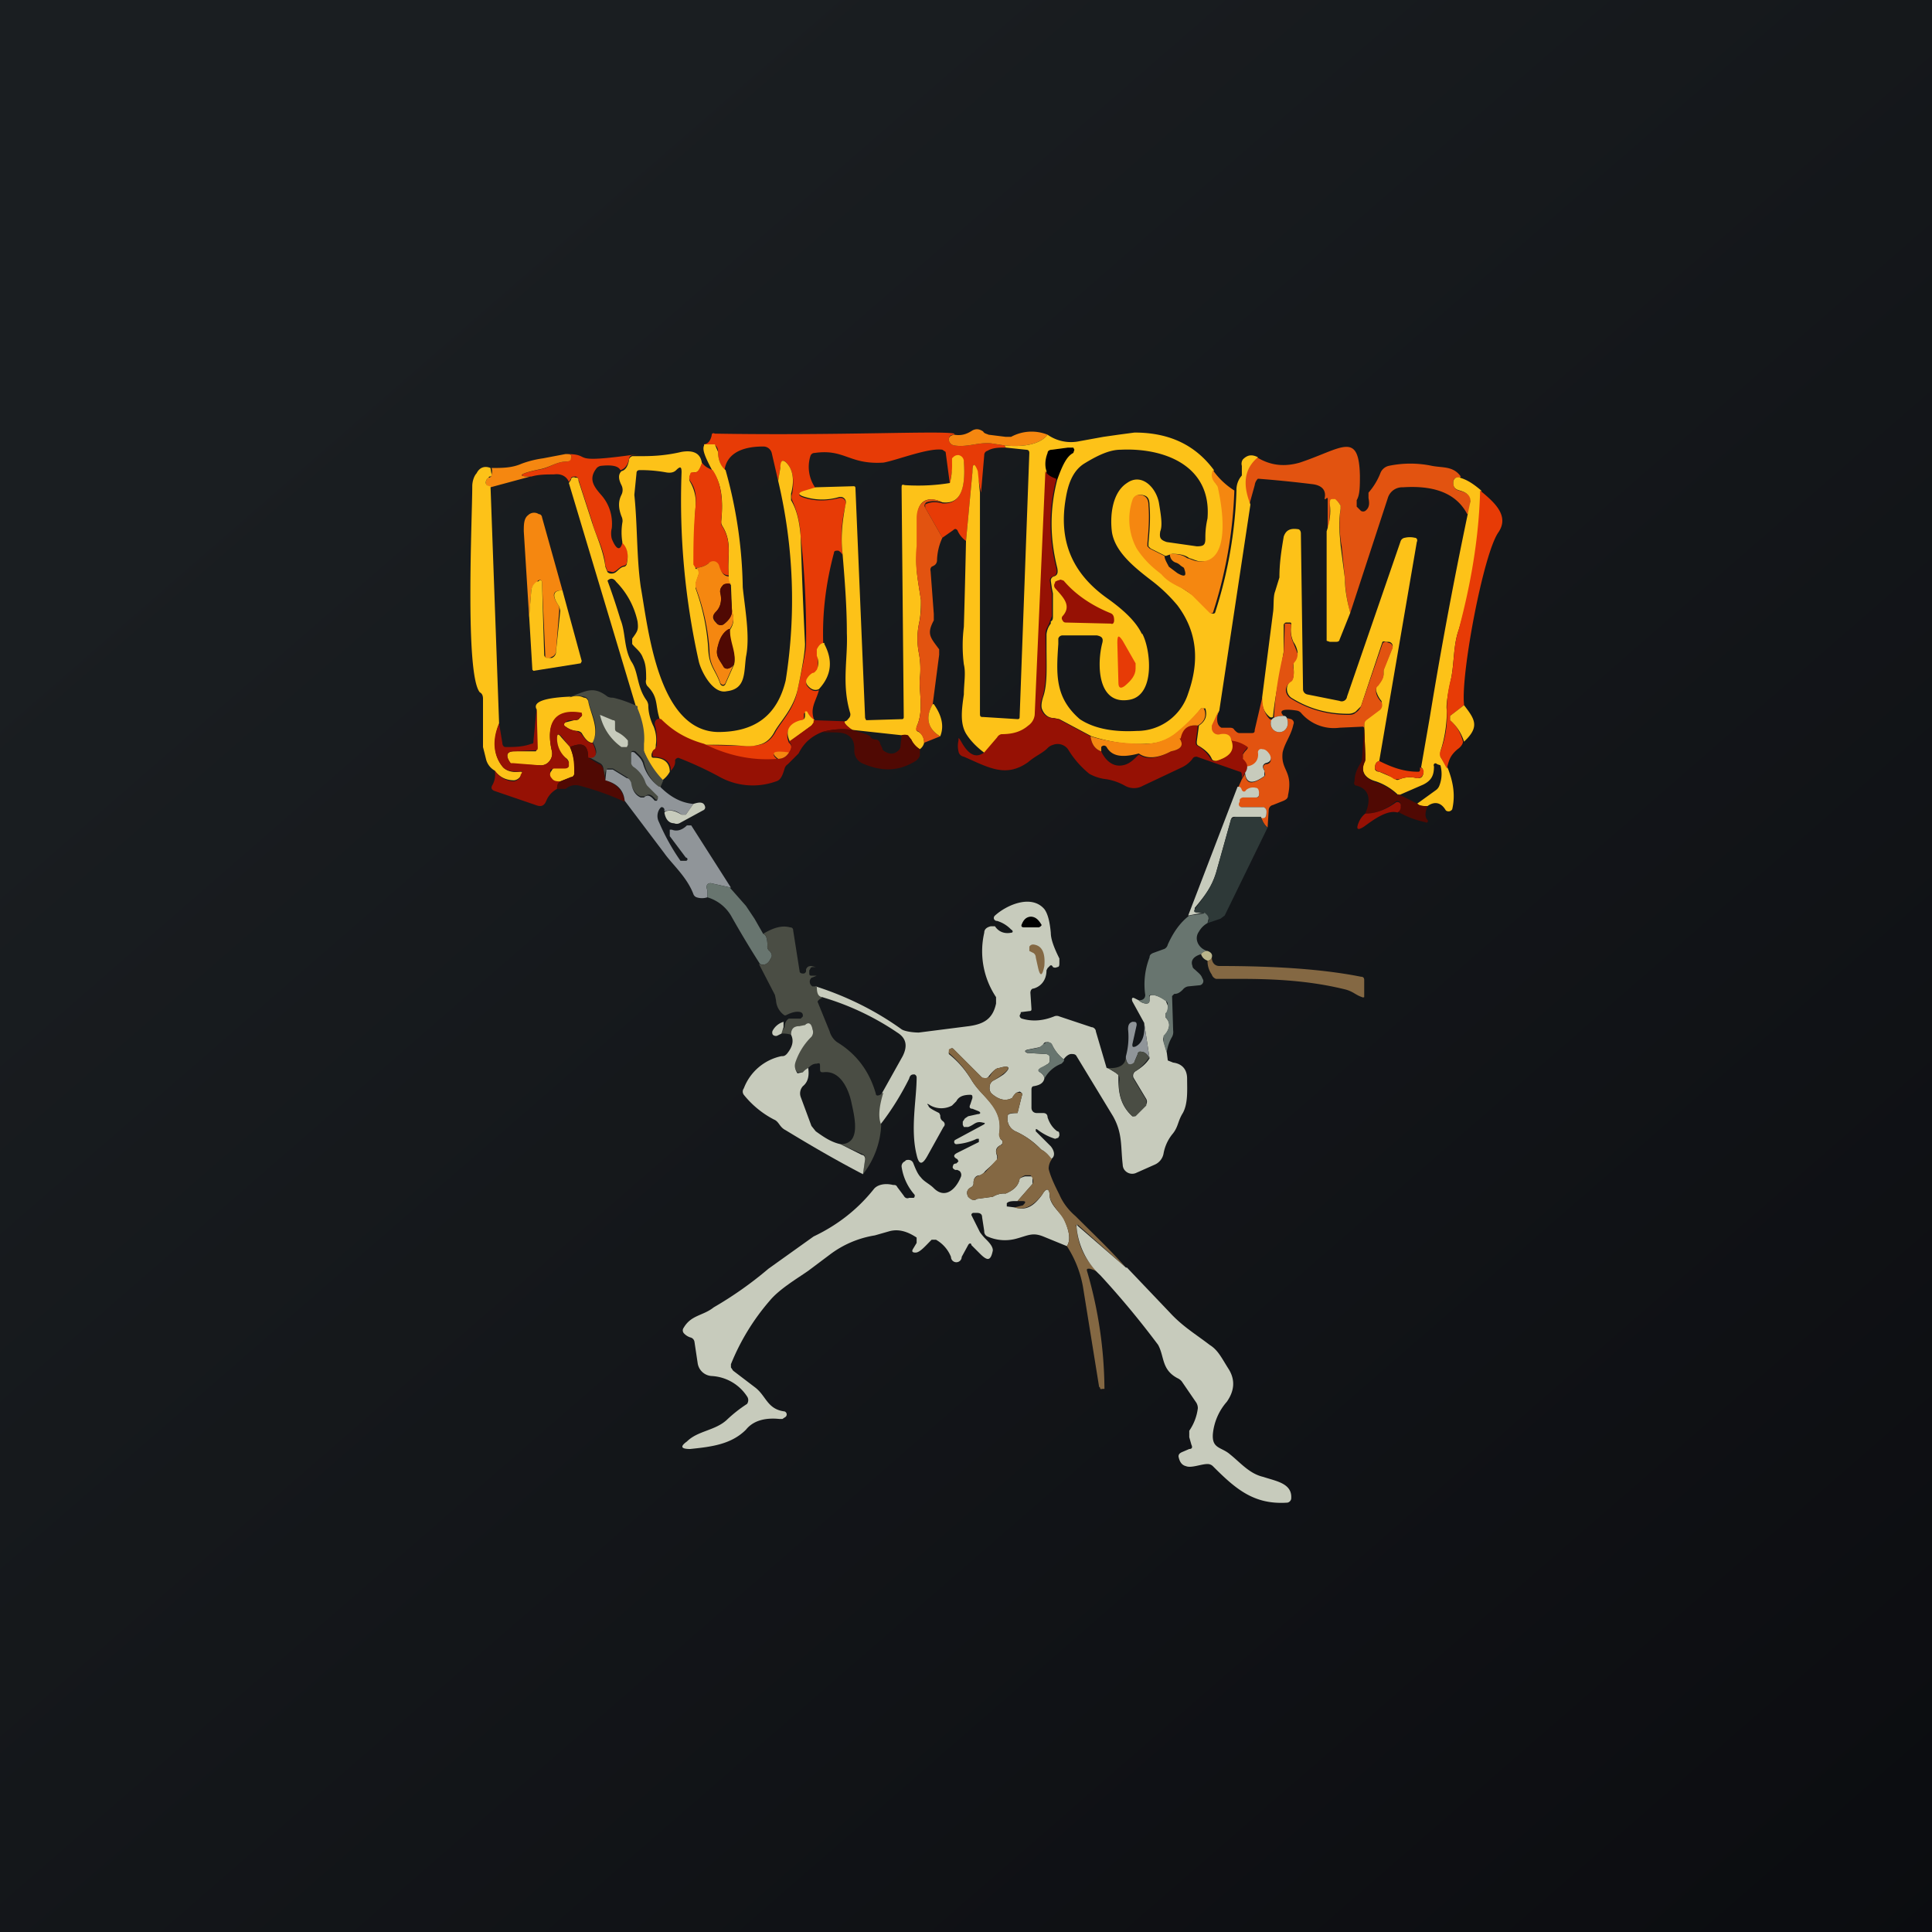<!-- by TradingView --><svg width="18" height="18" viewBox="0 0 18 18" xmlns="http://www.w3.org/2000/svg"><path fill="url(#a)" d="M0 0h18v18H0z"/><path d="M8.89 4.05c-.04 0-.05.02-.05.05a.06.06 0 0 0 .05.05c.12.02.22-.03.34-.02l.13.02.01.02c-.06 0-.12 0-.17.03a.04.04 0 0 0-.03.04l-.03.35-.04-.2c-.02-.08-.04-.08-.04.01L9 5.04a.23.23 0 0 1-.08-.1c-.01-.01-.02-.02-.04 0l-.1.07-.16-.28V4.7c.04-.02.09-.03.16-.01.15.01.22-.11.2-.38a.06.06 0 0 0-.05-.06c-.03 0-.04 0-.05.03v.05l-.03.18-.04-.3-.03-.02c-.13-.02-.43.1-.55.12-.32.02-.36-.13-.64-.09a.04.04 0 0 0-.04.03.34.34 0 0 0 .05.3l-.1.03c-.07.02-.07.04 0 .06.1.03.2.03.32 0a.05.05 0 0 1 .06.04v.02c-.04.15-.05.3-.03.47a.09.09 0 0 0-.04-.04c-.02 0-.04 0-.04.02-.08.3-.11.58-.1.85-.02 0-.04.02-.05.06v.19l-.05.03a.14.14 0 0 0-.05.05.05.05 0 0 0 0 .06c.03.04.07.06.11.04-.03.11-.09.17-.04.29a.18.18 0 0 1-.07-.07.02.02 0 0 0-.01-.01.02.02 0 0 0-.02.01v.03c0 .02 0 .03-.02.04-.12.03-.16.1-.12.2.03.02.03.06 0 .1-.14-.02-.18 0-.1.06-.26.02-.5-.03-.7-.14l.4.01c.05 0 .1 0 .16-.02.05-.02.09-.06.12-.12.06-.1.17-.21.2-.38.05-.23.08-.37.08-.43A8.2 8.2 0 0 0 7.46 5a.9.9 0 0 0-.08-.34.08.08 0 0 1 0-.06c.02-.11.01-.2-.03-.26-.05-.07-.07-.06-.08.02l-.02.12-.06-.26a.08.08 0 0 0-.08-.06c-.22 0-.34.08-.36.22-.03-.03-.06-.09-.06-.17 0-.04-.02-.06-.04-.07h-.1c.05 0 .07-.04.08-.08 0-.02.01-.03.03-.02 1.16.02 2.13-.03 2.23 0ZM5.95 4.23l-.06.01a.04.04 0 0 0-.03.04c-.01.05-.04.09-.08.1-.02-.04-.08-.05-.18-.04a.07.07 0 0 0-.04.02c-.08.1-.03.17.04.25.08.09.11.2.1.31a.2.2 0 0 0 0 .1c.04.1.08.12.1.03.04.04.06.1.04.19 0 .01-.01.03-.03.03-.04.01-.06.05-.1.06l-.05-.01-.02-.05c-.01-.16-.1-.3-.12-.4l-.13-.4c0-.02-.02-.03-.03-.03-.02 0-.04 0-.04.02l-.02.03c-.02-.05-.07-.08-.14-.07-.07 0-.14 0-.21.02-.14 0-.11-.03.1-.07.08-.02.14-.07.23-.07.02 0 .03-.01.04-.03.01-.03 0-.04-.05-.04.28 0-.02.1.68 0Z" fill="#E73B06"/><path d="M13.6 4.45c-.04 0-.06 0-.06.05 0 .04.02.06.05.07.08.02.12.05.11.1 0 .08-.02.12-.03.12-.1-.19-.3-.27-.6-.25a.14.14 0 0 0-.14.1l-.35 1.07a1.4 1.4 0 0 1-.05-.32l-.03-.3a1.15 1.15 0 0 1-.01-.35v-.03l-.02-.03-.03-.02h-.03c-.01 0-.02.01-.02.04 0 .08 0 .16-.02.24v-.3h-.01l-.01.01h-.01c.02-.08-.02-.13-.12-.14a10.89 10.89 0 0 0-.5-.05.1.1 0 0 0-.03.06l-.05.18c-.08-.2-.05-.34.07-.44.13.08.26.09.4.05.39-.13.55-.3.56.12 0 .1 0 .18-.03.23v.06l.04.04a.04.04 0 0 0 .04 0c.04-.03.04-.07.03-.12v-.05a.62.62 0 0 0 .11-.18.11.11 0 0 1 .08-.07.98.98 0 0 1 .4 0c.1.02.2 0 .27.1Z" fill="#E25310"/><path d="M9.76 4.05c-.06.08-.2.12-.4.1l-.13-.02c-.12-.01-.22.04-.34.02a.06.06 0 0 1-.05-.05c0-.03.01-.04.05-.05.06.01.11 0 .17-.04.04-.02.07-.01.1.01.01.02.03.02.05.03l.16.02h.05a.4.4 0 0 1 .34-.02Z" fill="#F58710"/><path d="M6.56 4.14h.1l.03.07c0 .08.03.14.07.17a4.25 4.25 0 0 1 .16 1.09c.02.2.07.46.03.65-.02.15 0 .3-.18.32-.13.03-.24-.19-.26-.28a6.89 6.89 0 0 1-.16-1.76c0-.05-.01-.06-.05-.02-.02.02-.05.03-.1.02a1.3 1.3 0 0 0-.24-.02c-.02 0-.03.01-.03.03l-.02.2c.03.29.02.58.06.86.07.39.16 1.34.72 1.35.34 0 .55-.15.63-.48a4.8 4.8 0 0 0-.07-1.86l.02-.12c0-.08.03-.09.08-.02.04.06.05.15.02.26v.06c.06.1.08.22.09.34A52.8 52.8 0 0 0 7.5 6c0 .06-.02.2-.07.43-.04.17-.15.28-.21.38-.03.06-.07.1-.12.12a.39.39 0 0 1-.17.02 3.75 3.75 0 0 0-.39-.01.77.77 0 0 1-.39-.23c-.05-.14-.01-.21-.12-.32a.07.07 0 0 1-.01-.06c0-.07 0-.14-.03-.2-.02-.06-.07-.09-.1-.13v-.05c.05-.07.06-.08.05-.16a.75.75 0 0 0-.2-.37c-.02-.03-.05-.04-.08-.01a6.23 6.23 0 0 1 .12.36c.05.12.03.26.1.39.07.1.05.23.14.36a.1.1 0 0 1 .02.05c0 .07.02.14.05.2.02.05.03.11.02.17 0 .02 0 .04-.02.05a.07.07 0 0 0-.02.04c0 .02 0 .03.02.03.1 0 .15.05.15.13-.01.02-.03.05-.07.08a.77.77 0 0 1-.17-.27.11.11 0 0 1-.01-.06c.01-.1-.01-.21-.06-.34L5.3 4.5l.02-.03c0-.02.02-.03.04-.02.02 0 .03 0 .03.03l.13.4c.03.1.1.24.12.4l.02.05c.01.01.03.02.06.01s.05-.05.09-.06c.02 0 .03-.02.03-.03.02-.09 0-.15-.04-.19a.56.56 0 0 1 0-.2.1.1 0 0 0-.01-.05c-.03-.08-.03-.14 0-.2a.1.1 0 0 0 0-.09c-.03-.06-.03-.1 0-.13.04-.01.06-.05.07-.1 0-.02.01-.03.03-.04h.06c.1 0 .23 0 .4-.04.12-.02.18.02.19.11-.02.06-.04.08-.06.08a.05.05 0 0 0-.05.03.06.06 0 0 0 0 .06c.04.07.06.15.05.24a4.23 4.23 0 0 0 0 .57h.02c.01.02.02.03.01.05l-.03.09v.04a2 2 0 0 1 .12.59c.01.14.07.18.11.3a.03.03 0 0 0 .03.02.03.03 0 0 0 .02-.02l.08-.18c.02-.11-.05-.19-.04-.32.04-.06.04-.11.02-.17l-.01-.25c-.02-.02-.03-.04-.02-.08-.02-.17.04-.31-.06-.47a.07.07 0 0 1-.01-.05c.02-.2 0-.35-.08-.46-.07-.13-.1-.2-.08-.24Z" fill="#FDC218"/><path d="M9.84 4.47c-.05-.02-.08-.05-.1-.08 0-.06 0-.12.02-.17 0-.02.02-.03.04-.03l.15-.02H10l.01.02-.01.03c-.06.03-.1.11-.15.25Z"/><path fill-rule="evenodd" d="M11.34 4.52c-.04-.05-.05-.1-.03-.14-.17-.23-.41-.35-.74-.35l-.15.02-.14.02-.22.04a.38.38 0 0 1-.3-.06c-.06.08-.2.12-.4.1l.01.02.19.02c.02 0 .03.01.03.03L9.5 6.67c0 .02 0 .03-.02.03l-.32-.02c-.02 0-.03 0-.03-.03V4.59l-.02-.2c-.03-.08-.05-.08-.05.01L9 5.04a95.99 95.99 0 0 1-.02.8 1.4 1.4 0 0 0 0 .35c.02.08 0 .18 0 .28-.02.14-.04.28.03.38.04.06.1.12.17.17l.12-.14a.06.06 0 0 1 .04-.03c.1 0 .18-.02.25-.08a.14.14 0 0 0 .06-.1l.1-2.28c-.02-.06-.01-.12.01-.17 0-.02.02-.03.04-.03l.15-.02H10l.01.02-.01.03c-.06.03-.1.11-.15.25-.07.27-.07.54 0 .82.01.05 0 .07-.03.08a.04.04 0 0 0-.03.04l.01.07.01.05v.21c0 .02 0 .04-.02.05v.02a.19.19 0 0 0-.04.1v.12c0 .18.01.34-.03.46-.02.06-.02.1-.01.12.02.05.06.08.11.08l.05.01.3.16c.16.05.33.08.5.07.11 0 .2-.03.28-.09.09-.07.17-.15.24-.24h.04c.02.07 0 .12-.06.16l-.02.15c0 .02 0 .03.02.04.05.03.1.07.12.12.01.02.03.02.05.02.13-.04.18-.1.14-.2 0-.05-.04-.07-.1-.06a.06.06 0 0 1-.08-.05v-.03l.06-.13.29-1.92c-.08-.2-.05-.34.07-.44-.06-.03-.1-.02-.14.02a.07.07 0 0 0-.01.06v.09a.2.2 0 0 0-.05.14 4.12 4.12 0 0 1-.2 1.14.03.03 0 0 1-.04 0l-.16-.16-.12-.08a.57.57 0 0 1-.17-.12l-.05-.04c-.07-.06-.14-.13-.18-.2a.57.57 0 0 1-.04-.45.07.07 0 0 1 .05-.05c.07 0 .1.02.1.1.01.12 0 .24-.01.35v.03l.02.02.14.07.06-.02c.07 0 .12.01.16.04.04.01.07.03.11.03.3.02.22-.49.18-.67a.1.1 0 0 0-.02-.04Zm-.7 1.38c.08.14.13.58-.12.62-.3.05-.3-.34-.25-.53.01-.04 0-.06-.05-.07H9.9a.04.04 0 0 0-.04.03V6c-.02.29-.03.5.2.7.15.1.35.12.53.11a.5.5 0 0 0 .48-.35c.11-.31.08-.58-.1-.82a1.49 1.49 0 0 0-.24-.23c-.17-.13-.34-.27-.37-.45-.02-.15 0-.37.14-.46.14-.1.28.05.3.2.02.12.03.2.01.25-.01.06 0 .08.06.1l.28.04c.06 0 .08-.01.08-.07 0-.04 0-.1.02-.19.04-.49-.4-.66-.81-.64-.1 0-.21.05-.34.13-.11.07-.15.2-.17.32-.07.4.06.7.38.93.17.12.28.23.33.34Z" fill="#FDC218"/><path d="M5.27 4.23c.05 0 .06.01.05.04 0 .02-.02.03-.04.03-.09 0-.15.05-.24.07-.2.04-.23.07-.1.07l-.37.1c-.04-.01-.06-.04-.03-.08v-.01h.02c.02-.01.02-.02.02-.03a.1.1 0 0 0 0-.06c.1 0 .19 0 .28-.04a.96.96 0 0 1 .2-.05l.21-.04Z" fill="#F58710"/><path d="M8.78 4.68c-.15-.07-.24 0-.23.15v.26c-.03.17 0 .3.03.5 0 .06 0 .14-.02.23a.7.7 0 0 0 0 .26.8.8 0 0 1 .01.24c-.01.13.04.3-.03.45v.04c.05.02.07.06.07.11a.1.1 0 0 1-.04.06.17.17 0 0 1-.08-.09l-.03-.03a.1.1 0 0 0-.06-.01l-.46-.05c-.06-.04-.08-.07-.07-.08.02 0 .03-.02.04-.03a.05.05 0 0 0 .01-.05c-.08-.27-.02-.5-.03-.74 0-.25-.02-.5-.04-.74-.02-.16 0-.32.03-.47a.05.05 0 0 0-.04-.06h-.02a.55.55 0 0 1-.32 0c-.07-.02-.07-.04 0-.06l.1-.03.35-.01c.01 0 .02 0 .02.02l.09 2.14.01.02.34-.01a.02.02 0 0 0 .01-.02L8.4 4.55c0-.03 0-.04.03-.03.16.01.3 0 .42-.02a.66.66 0 0 0 .02-.18v-.05c.02-.02.03-.03.06-.03a.06.06 0 0 1 .05.06c.02.27-.04.4-.2.38Z" fill="#FDC218"/><path d="M6.64 4.38c.07.1.1.26.08.46v.05c.11.16.05.3.07.47-.04 0-.07-.02-.1-.09a.06.06 0 0 0-.09-.02.2.2 0 0 1-.12.04l-.02-.03c0-.15 0-.33.02-.54.01-.1 0-.17-.05-.24a.06.06 0 0 1 0-.06s0-.02.02-.02h.03c.02 0 .04-.03.06-.09.02.03.05.05.1.07Z" fill="#E73B06"/><path d="m4.57 4.36.01.06c0 .01 0 .02-.02.02l-.01.01-.01.01c-.03.04-.01.07.03.07l.08 2.21c-.06.16-.05.3.03.4.03.04.09.06.16.05.03 0 .03 0 .02.03l-.01.01a.08.08 0 0 1-.06.04c-.06 0-.13-.02-.18-.09a.17.17 0 0 1-.08-.1 13.07 13.07 0 0 0-.03-.12v-.45c0-.03-.01-.05-.03-.06-.14-.17-.07-1.63-.07-1.92 0-.05.02-.1.04-.12.03-.06.08-.07.13-.05Z" fill="#FDC218"/><path d="M9.84 4.47c-.07.27-.07.54 0 .82.01.05 0 .07-.03.08a.04.04 0 0 0-.03.04l.01.07.01.05v.21l-.02.05c-.01.04-.04.07-.04.11 0 .25.02.44-.03.6-.02.05-.02.09-.01.11.02.05.06.08.11.08l.05.01.3.16c.01.07.04.12.1.14.03.07.1.15.2.13.06-.01.1-.05.15-.1.07.05.17.04.3-.03.1-.02.12-.06.08-.12.03-.1.09-.13.17-.12l-.02.15c0 .02 0 .03.02.04.05.03.09.07.12.12.01.02.03.02.05.02.13-.04.18-.1.14-.2.05 0 .1.02.14.05.02.01.02.02 0 .04a.18.18 0 0 0-.03.04v.04c.03.03.04.05.04.08a.1.1 0 0 1-.02.06l-.03.05v-.03c0-.02-.01-.03-.02-.03l-.4-.14c-.01 0-.03 0-.04.02a.27.27 0 0 1-.1.08l-.36.17a.17.17 0 0 1-.17 0 .52.52 0 0 0-.17-.06.42.42 0 0 1-.16-.05.87.87 0 0 1-.2-.23.12.12 0 0 0-.14-.04.11.11 0 0 0-.05.03c-.05.05-.11.07-.18.13-.21.15-.37.05-.6-.05A.06.06 0 0 1 8.93 7a.22.22 0 0 1 0-.1c0-.03 0-.03.02 0 .07.13.14.17.22.11l.12-.14a.06.06 0 0 1 .04-.03c.1 0 .18-.02.25-.08a.14.14 0 0 0 .06-.1l.1-2.28c0 .03.04.06.1.08Z" fill="#961104"/><path d="M13.6 4.45c.07.02.13.06.2.12a4.93 4.93 0 0 1-.21 1.3c-.05.14-.04.3-.07.45-.03.14-.05.25-.04.3 0 .13-.02.26-.06.38v.05l.07.11c.05.13.07.25.04.38a.04.04 0 0 1-.06.01c-.04-.07-.1-.09-.17-.04-.04 0-.07 0-.1-.02l.18-.13a.09.09 0 0 0 .03-.04.3.3 0 0 0 .01-.19l-.03-.01c-.02-.02-.04 0-.03.02 0 .08-.02.13-.1.17l-.23.1a.55.55 0 0 0-.21-.13c-.11-.03-.15-.1-.1-.2v-.05l-.01-.26v-.03c0-.02 0-.03.02-.04l.12-.1a.06.06 0 0 0 .02-.07.24.24 0 0 1-.05-.1c0-.02 0-.04.02-.05.03-.04.05-.07.05-.1v-.04l.08-.2a.04.04 0 0 0 0-.04.04.04 0 0 0-.03-.02h-.03a.03.03 0 0 0-.03 0l-.2.6-.05.05a.12.12 0 0 1-.07.02c-.2 0-.37-.05-.53-.15a.1.1 0 0 1 0-.16c.02-.01.03-.06.02-.13v-.05a.13.13 0 0 0 .04-.08.23.23 0 0 0-.04-.1.28.28 0 0 1-.02-.16c0-.02 0-.02-.02-.02h-.03a.03.03 0 0 0-.02.02v.25l-.04.24a3.17 3.17 0 0 0-.06.37.03.03 0 0 1-.03 0c-.05-.04-.08-.1-.07-.19l.1-.78c.01-.06 0-.15.02-.2l.04-.13c0-.14.02-.26.04-.38.02-.06.06-.08.13-.07.02 0 .03.02.03.04l.02 1.45a.05.05 0 0 0 .04.05l.3.06a.05.05 0 0 0 .07-.04l.5-1.45a.05.05 0 0 1 .04-.03.2.2 0 0 1 .09 0c.02 0 .03.02.02.04l-.35 2.04c-.03.01-.04.03-.04.07 0 .02.02.03.04.03l.14.06c.02.02.03.02.05.01a.25.25 0 0 1 .16-.01c.03 0 .05 0 .06-.04 0-.03 0-.05-.02-.06l.08-.46a42.72 42.72 0 0 1 .38-2.02c0-.05-.03-.08-.1-.1-.04-.01-.06-.03-.06-.07 0-.04.02-.06.07-.05Z" fill="#FDC218"/><path d="m13.64 6.57-.13.1v.04c.06.05.1.12.12.2 0 .02-.02.05-.05.07-.07.06-.08.1-.1.18l-.06-.11a.06.06 0 0 1 0-.05.89.89 0 0 0 .06-.37c0-.06 0-.17.04-.31.03-.14.02-.31.07-.45l.03-.12c.1-.4.16-.79.17-1.18.12.1.28.23.17.39-.14.2-.35 1.32-.32 1.6Z" fill="#E73B06"/><path d="M8.78 4.68c-.07-.02-.12-.01-.15 0-.02.02-.02.03-.01.05l.16.28a.53.53 0 0 0-.05.21c0 .02-.01.04-.03.05l-.02.01a.04.04 0 0 0-.01.04l.03.4v.06c-.07.13-.03.16.05.27v.05l-.06.46c-.07.12-.05.23.07.3l-.15.06a.14.14 0 0 0-.06-.11c-.02 0-.02-.02-.01-.04.07-.15.02-.32.03-.45a.8.8 0 0 0-.01-.24.7.7 0 0 1 0-.26.81.81 0 0 0 .02-.23c-.03-.2-.06-.33-.04-.5v-.26c0-.15.1-.22.24-.15Z" fill="#E25310"/><path d="m12.58 5.71-.1.25c0 .01-.01.02-.03.02h-.06l-.03-.01V4.95c.03-.09.04-.17.03-.25 0-.03 0-.05.02-.05h.03l.03.03.02.03v.03c-.02.12-.01.23 0 .34l.04.31c0 .1.02.21.05.32Z" fill="#FDC218"/><path d="M5.24 5.5c-.1 0-.1.05-.03.15v.04l-.03.38a.06.06 0 0 1-.04.05l-.02.01a.03.03 0 0 1-.04-.01V6.1l-.03-.67c0-.03-.02-.03-.04-.02v.01a.11.11 0 0 0-.06.08l-.02.25-.05-.8c0-.06 0-.12.04-.15a.08.08 0 0 1 .1-.01c.02 0 .03.02.03.03l.19.68ZM11.5 4.57a4.12 4.12 0 0 1-.2 1.14.03.03 0 0 1-.03 0l-.16-.16a.56.56 0 0 0-.12-.08c-.06-.03-.12-.06-.17-.12l-.05-.04a.85.85 0 0 1-.18-.2.57.57 0 0 1-.04-.45.07.07 0 0 1 .05-.05c.06 0 .1.02.1.1.01.12 0 .24-.01.35v.03l.02.02.14.07c0 .03.02.06.04.1l.08.06c.07.04.09.03.06-.05L11 5.27a.11.11 0 0 0-.05-.03.08.08 0 0 1-.05-.08c.07 0 .12.01.16.04.04.01.07.03.11.03.3.02.22-.49.18-.67a.1.1 0 0 0-.02-.05c-.04-.04-.05-.08-.03-.13a.7.7 0 0 0 .2.19ZM6.79 5.36c0 .04 0 .06.02.08-.04 0-.07 0-.08.02a.07.07 0 0 0-.02.06c.02.08 0 .14-.04.18-.03.03-.04.06 0 .1l.01.01a.05.05 0 0 0 .07 0c.05-.04.07-.08.07-.12.02.06.02.11-.02.17-.05.02-.09.07-.11.16-.03.09.01.12.05.19.01.02.03.02.04.02.03-.01.05-.02.06-.05l-.08.18a.03.03 0 0 1-.02.02.03.03 0 0 1-.03-.02c-.04-.12-.1-.16-.1-.3a2 2 0 0 0-.13-.59v-.04l.03-.09-.01-.04-.02-.01a.2.2 0 0 0 .12-.04.06.06 0 0 1 .06-.02.06.06 0 0 1 .04.04c.02.07.05.1.09.1Z" fill="#F58710"/><path d="m5.24 5.5.18.66-.01.02-.44.07-.01-.01-.03-.5.02-.24A.11.11 0 0 1 5 5.42h.01c.02-.02.04-.02.04.01l.02.67a.03.03 0 0 0 .03.03h.04a.06.06 0 0 0 .04-.06l.04-.38-.01-.04c-.07-.1-.06-.15.03-.15Z" fill="#FDC218"/><path d="M9.9 5.74c.09-.1 0-.18-.07-.26a.04.04 0 0 1 0-.05v-.01l.02-.01.03-.01.03.01c.11.13.26.23.43.3.03.01.04.03.04.07 0 .02-.01.04-.03.03l-.42-.01a.03.03 0 0 1-.03-.02.03.03 0 0 1 0-.04Z" fill="#961104"/><path d="m6.8 5.44.02.25c0 .04-.02.08-.07.12a.05.05 0 0 1-.07 0l-.01-.02c-.03-.03-.03-.06 0-.09.04-.04.06-.1.04-.18a.07.07 0 0 1 .02-.06c.01-.02.04-.03.08-.02Z" fill="#500903"/><path d="m12.7 6.77-.22.01a.4.4 0 0 1-.36-.14.07.07 0 0 0-.04-.02c-.13-.02-.17 0-.12.05-.07 0-.11.02-.12.06a.08.08 0 0 0 .12.08c.03-.02.05-.06.03-.12l.04.01c.02.01.03.03.02.05-.02.1-.08.17-.1.26-.02.17.1.17.05.4 0 .03-.02.04-.04.05l-.1.04a.05.05 0 0 0-.04.05l-.01.16a.18.18 0 0 1-.06-.1c.04.02.05 0 .05-.05a.04.04 0 0 0-.04-.04h-.19c-.03 0-.04-.02-.03-.05v-.02a.04.04 0 0 1 .05-.02h.1c.03 0 .04 0 .04-.03V7.4c0-.03-.01-.04-.03-.05a.1.1 0 0 0-.09.03h-.04c0-.03-.02-.04-.04-.03l.04-.09.03-.05c.01.1.07.1.17.03.02-.01.02-.03.01-.05v-.02c-.02-.02-.01-.04.01-.05.05 0 .06-.04.04-.08-.02-.03-.04-.05-.07-.05l-.02.01-.01.02c0 .07-.04.12-.11.13 0-.03-.01-.05-.04-.08v-.04a.18.18 0 0 1 .03-.04c.02-.02.02-.03 0-.04a.32.32 0 0 0-.14-.05c0-.05-.04-.07-.1-.06a.06.06 0 0 1-.08-.05v-.03l.06-.13c-.02.08-.01.13.03.15h.07c.02 0 .04 0 .05.02.02.02.03.03.05.03h.1c.03 0 .04 0 .04-.03l.07-.3c0 .08.02.15.07.2a.03.03 0 0 0 .03 0 .03.03 0 0 0 .01-.03 3.17 3.17 0 0 1 .09-.59 9.1 9.1 0 0 0 .01-.27h.04c.01 0 .02 0 .02.02-.01.06 0 .12.02.16l.04.1c0 .03-.01.06-.03.08a.06.06 0 0 0-.01.05c.01.07 0 .12-.02.13a.1.1 0 0 0-.05.08.1.1 0 0 0 .05.08c.16.1.34.15.53.15.02 0 .05 0 .07-.02a.12.12 0 0 0 .05-.06l.2-.58a.03.03 0 0 1 .03-.02l.03.01a.04.04 0 0 1 .03.06l-.08.2v.04c0 .03-.02.06-.05.1a.05.05 0 0 0-.02.05c0 .03.02.07.05.1a.06.06 0 0 1-.02.08l-.12.09a.06.06 0 0 0-.02.04v.03Z" fill="#E25310"/><path d="M6.8 5.86c0 .13.06.21.04.32a.08.08 0 0 1-.06.05c-.01 0-.03 0-.04-.02-.04-.07-.08-.1-.05-.2.02-.08.06-.13.1-.15Z" fill="#500903"/><path d="m10.42 6.36-.01-.37c0-.07.01-.08.05-.02l.12.21v.05c0 .06-.04.11-.1.16-.04.03-.06.02-.06-.03Z" fill="#E73B06"/><path d="M7.68 6c.08.15.07.29-.05.42-.04.02-.08 0-.11-.04a.05.05 0 0 1 0-.06.14.14 0 0 1 .05-.05c.02 0 .03-.02.04-.03a.16.16 0 0 0 0-.13v-.06c.02-.04.04-.06.07-.06Z" fill="#FDC218"/><path d="M5.94 6.6c.05.12.07.23.06.33V7c.05.11.11.2.18.27l-.03.07A.4.4 0 0 1 6 7.1c-.02-.05-.05-.07-.08-.1-.03-.01-.04 0-.04.02v.08c0 .02.02.03.03.04.05.04.09.08.1.13l.04.05.1.1-.02.03h-.02c-.04-.05-.07-.06-.1-.03h-.04c-.05-.02-.08-.07-.1-.14a.07.07 0 0 0-.03-.04l-.13-.08h-.05c-.02.02-.03.05-.02.1l-.02-.11a.06.06 0 0 0-.03-.04l-.11-.06c.08.01.1-.04.04-.14.08-.13-.02-.27-.04-.39a.05.05 0 0 0-.04-.03.25.25 0 0 0-.13 0c.14-.04.21-.11.35 0a.1.1 0 0 0 .05.01c.09.02.16.05.23.08Z" fill="#4A4D44"/><path d="M5.3 6.5c.05-.02.1-.02.14 0 .02 0 .03.01.04.03.02.12.11.26.04.39-.03 0-.06-.02-.1-.09a.06.06 0 0 0-.05-.02.2.2 0 0 1-.1-.04c-.02-.01-.02-.03 0-.04l.08-.02c.02 0 .04 0 .05-.02l.02-.02a.02.02 0 0 0 0-.02c-.27-.06-.33.12-.28.34a.11.11 0 0 1-.02.1.1.1 0 0 1-.09.04l-.25-.01h-.02l-.01-.02c-.04-.06-.03-.1.04-.1h.2C5 7 5 6.97 5 6.95L5 6.61c-.04-.07.07-.11.32-.12ZM8.7 6.56c.07.1.1.2.06.3-.12-.07-.14-.18-.07-.3ZM13.64 6.57c.1.13.15.2 0 .34a.43.43 0 0 0-.13-.2v-.04l.13-.1ZM7.59 6.7v.03l-.03.03-.2.15c-.05-.1-.01-.17.1-.2.03 0 .04-.02.04-.04a4.32 4.32 0 0 1 0-.04.02.02 0 0 1 .02 0c.02.04.04.06.07.08Z" fill="#FDC218"/><path d="m5 6.61.01.35c0 .02 0 .03-.02.03l-.2.01c-.07 0-.08.04-.04.1l.01.01h.02l.25.02a.1.1 0 0 0 .09-.04.11.11 0 0 0 .02-.1c-.05-.22 0-.4.28-.35a.02.02 0 0 1 0 .01.02.02 0 0 1 0 .02l-.02.02a.07.07 0 0 1-.05.02c-.04 0-.07 0-.08.02-.02.01-.02.03 0 .04a.2.2 0 0 0 .1.04l.04.02c.05.07.08.1.11.09.05.1.04.15-.04.14 0-.12-.05-.15-.17-.1l-.08-.1c-.03-.03-.04-.02-.04.02 0 .07.03.13.08.18l.03.04v.04c-.01.02-.03.03-.05.03h-.09a.03.03 0 0 0-.03 0c-.01.03 0 .06.01.08.02.02.05.03.08.03a.09.09 0 0 0-.03.07.22.22 0 0 0-.1.11c-.02.05-.05.06-.1.04l-.38-.13c-.03-.01-.04-.03-.02-.06a.2.2 0 0 0 .02-.13c.05.07.12.1.18.1.03-.01.05-.02.06-.05v-.01c.02-.03.02-.04-.01-.03-.07 0-.13-.01-.16-.05-.08-.1-.1-.24-.03-.4l.03.18c0 .02.01.04.03.04.08 0 .16 0 .24-.03.02 0 .02-.01.02-.03L5 6.6Z" fill="#961104"/><path d="M5.75 6.82a.3.3 0 0 1 .1.08v.04l-.01.02h-.05a.5.5 0 0 1-.2-.3l.12.05c.02 0 .02.01.02.02v.05c0 .02 0 .03.02.04ZM11.96 6.67c.01 0 .02 0 .03.02.02.06 0 .1-.03.12a.08.08 0 0 1-.12-.08c0-.04.05-.06.12-.06Z" fill="#C7CBBC"/><path d="M6.16 6.7c.1.1.22.18.4.23.2.1.43.16.68.14.05 0 .09-.02.11-.06.03-.04.03-.08 0-.1l.21-.15.02-.03v-.02l.29.01c-.01.01.01.04.07.08a.69.69 0 0 0-.28.02c-.1.04-.17.1-.22.2l-.1.1a.07.07 0 0 0-.03.04c-.02.07-.04.11-.08.12a.64.64 0 0 1-.54-.05 3.35 3.35 0 0 0-.37-.17.04.04 0 0 0-.03.02v.02c0 .03-.02.06-.04.08 0-.08-.05-.12-.15-.13-.02 0-.02 0-.02-.03 0-.02 0-.03.02-.04a.07.07 0 0 0 .02-.05c0-.06 0-.12-.02-.18 0-.04.02-.06.06-.05Z" fill="#961104"/><path d="m13.03 7.4.18.09c.02.02.05.02.09.02-.02.05-.03.1 0 .13a.01.01 0 0 1-.02.02.83.83 0 0 1-.26-.1.08.08 0 0 0 .03-.05v-.02l-.01-.02a.03.03 0 0 0-.04 0c-.1.08-.19.11-.28.11.06-.14.03-.23-.08-.26-.02 0-.03-.02-.02-.04 0-.06.02-.11.05-.16a.1.1 0 0 0 .02-.05l.02-.3.01.26v.06c-.05.1-.01.16.1.2.07.02.14.06.2.12ZM7.94 6.8l.13.04.04.02c0 .02.03.03.05.03.02 0 .04.02.04.04l.02.04c0 .02.02.03.04.04.04.02.08.01.1-.01a.06.06 0 0 0 .03-.05l.01-.1a.1.1 0 0 1 .06 0l.03.04c.02.04.05.07.08.09v.06a.1.1 0 0 1-.04.05c-.16.1-.32.1-.5.02a.13.13 0 0 1-.07-.13c0-.05-.01-.1-.06-.13-.06-.04-.16-.02-.24-.03a.69.69 0 0 1 .28-.02Z" fill="#500903"/><path d="M5.31 6.96c.04.09.05.17.04.25 0 .01-.01.03-.03.03l-.1.04c-.03 0-.06 0-.08-.03-.02-.02-.02-.05 0-.07a.03.03 0 0 1 .02-.02h.1c.01 0 .03 0 .04-.02V7.1a.08.08 0 0 0-.03-.04.24.24 0 0 1-.08-.18c0-.04.01-.05.04-.01l.08.09Z" fill="#FDC218"/><path d="M11 6.88c.02-.1.08-.13.16-.12.07-.04.08-.1.06-.15-.01-.02-.02-.02-.04 0-.07.08-.15.16-.24.23a.47.47 0 0 1-.27.09c-.18 0-.35-.02-.51-.07.01.07.04.12.1.14v-.04a.03.03 0 0 1 .05 0c.05.09.15.1.3.06.07.05.17.05.3-.02.1-.02.12-.06.08-.12Z" fill="#F58710"/><path d="m5.48 7.06.1.06c.02 0 .03.02.04.04l.02.11c.1.03.17.1.18.2-.13-.06-.27-.11-.42-.15a.14.14 0 0 0-.13.03h-.08c0-.03 0-.05.03-.07l.1-.04c.02 0 .03-.02.03-.03 0-.08 0-.16-.04-.25.12-.05.17-.02.17.1Z" fill="#500903"/><path d="M7.35 7.01c-.02.04-.06.06-.1.06-.08-.06-.04-.08.1-.06Z" fill="#F58710"/><path d="M11.6 7.2a.1.1 0 0 0 .02-.06c.07-.01.11-.06.1-.13a.03.03 0 0 1 .04-.03c.03 0 .05.02.07.05.02.04.01.07-.04.08-.02.01-.03.03-.02.05l.01.02v.05c-.11.08-.17.07-.18-.03Z" fill="#C7CBBC"/><path d="M6.15 7.33c.1.1.2.15.31.16l-.07.1h-.04c-.05-.04-.1-.05-.16-.03v-.02a.03.03 0 0 0-.02-.02h-.01l-.01.01a.12.12 0 0 0-.01.13c.06.14.13.26.2.36h.05a.01.01 0 0 0 0-.03l-.15-.2v-.06h.02c.05.02.1 0 .14-.04h.04l.37.58-.18-.04a.04.04 0 0 0-.04.01.05.05 0 0 0 0 .05v.07a.16.16 0 0 1-.1 0 .05.05 0 0 1-.03-.03c-.06-.16-.2-.28-.27-.38l-.37-.49c-.01-.1-.07-.16-.18-.19l.01-.1h.06l.13.08c.02 0 .03.02.04.04.01.07.04.12.09.14H6c.03-.03.06-.02.1.03h.02l.01-.02v-.02l-.1-.1a.13.13 0 0 1-.02-.04.29.29 0 0 0-.1-.13.06.06 0 0 1-.03-.04v-.08c0-.02 0-.03.03-.02.03.03.06.05.08.1a.4.4 0 0 0 .15.22Z" fill="#909599"/><path d="M12.85 7.09c.12.06.23.1.36.1.01 0 .02 0 .02-.02v-.02c.03.01.04.03.03.06-.01.03-.03.04-.06.04a.25.25 0 0 0-.16.01h-.05a.45.45 0 0 0-.14-.07.05.05 0 0 1-.04-.03c0-.04.01-.06.04-.07Z" fill="#E73B06"/><path d="m11.75 7.62-.24-.01c-.02 0-.03 0-.04.02l-.14.5c-.04.13-.1.21-.2.33l.01.04h.08l-.15.03.46-1.2c.02 0 .03 0 .04.03.01.02.03.02.04 0a.1.1 0 0 1 .09-.02c.02 0 .03.02.03.05v.01c0 .02-.01.03-.03.03h-.11a.04.04 0 0 0-.04.02v.02c-.02.03 0 .05.02.05h.2a.04.04 0 0 1 .03.04c0 .05-.01.07-.05.06Z" fill="#C7CBBC"/><path d="M13.02 7.57c-.1-.03-.24.08-.31.13-.06.04-.08.03-.05-.04a.2.2 0 0 1 .06-.08c.09 0 .18-.03.28-.1a.03.03 0 0 1 .04 0 .03.03 0 0 1 .01.03c0 .02 0 .04-.03.06Z" fill="#961104"/><path d="M6.2 7.56c.05-.02.1 0 .15.03h.04l.07-.1c.06-.02.1-.02.11.03a.03.03 0 0 1-.02.03l-.22.12a.06.06 0 0 1-.05 0c-.05 0-.08-.04-.09-.1Z" fill="#C7CBBC"/><path d="M11.75 7.62c.02.04.03.07.06.09l-.4.82-.04.03-.12.04c.01-.02.02-.03.01-.04 0-.03-.02-.04-.04-.05l-.08-.01c-.02 0-.02-.02 0-.04.09-.12.15-.2.19-.33l.14-.5.04-.02h.24Z" fill="#2E3938"/><path d="m6.8 8.27.15.17.08.12.08.14c.03.01.04.05.04.11a.05.05 0 0 0 .02.05c.02.02.03.05.01.07-.02.05-.06.07-.1.05a9.3 9.3 0 0 1-.27-.45.38.38 0 0 0-.22-.17v-.07a.05.05 0 0 1 0-.05.04.04 0 0 1 .04-.01l.18.04Z" fill="#68756F"/><path d="m10.32 9.95.1.06v.05c0 .14.03.25.13.34h.02l.1-.1a.05.05 0 0 0 .01-.06l-.12-.2a.05.05 0 0 1 .02-.06c.05-.03.1-.07.13-.12l-.05-.33-.11-.2c-.01-.03 0-.04.02-.03l.04.02c.02.02.05.03.07.03.02 0 .03-.01.03-.03V9.3c0-.02 0-.03.03-.03s.07.02.12.05l.02.05c0 .04 0 .06-.02.07v.04c.05.05.04.1-.01.17a.05.05 0 0 0-.01.05l.03.1.01.08.05.02c.08.01.13.06.13.15 0 .1.01.23-.04.32-.05.08-.04.13-.1.2a.4.4 0 0 0-.08.18.14.14 0 0 1-.08.1l-.18.08a.09.09 0 0 1-.11-.04.09.09 0 0 1-.01-.04c-.02-.17 0-.29-.09-.45l-.34-.56c-.01-.02-.03-.02-.05-.02-.02 0-.05.02-.07.05a.37.37 0 0 1-.11-.14.05.05 0 0 0-.05-.02c-.01 0-.02 0-.03.02a.07.07 0 0 1-.05.03l-.1.02c-.03.01-.02.02 0 .03l.17.01c.02 0 .04.01.04.03v.03c0 .02-.01.03-.03.04a2.1 2.1 0 0 1-.06.04c-.02 0-.02.02 0 .03.03.02.04.04.04.06-.01.04-.04.06-.1.07-.01 0-.02.01-.02.03v.17c0 .03.02.05.05.05h.06c.02 0 .04.01.04.04.02.06.05.1.09.13.02 0 .02.02.02.04l-.01.02-.03.01a.53.53 0 0 1-.17-.09h-.01v.02l.14.14c.04.05.04.1 0 .12a.22.22 0 0 0-.09-.09.75.75 0 0 0-.24-.17.13.13 0 0 1-.07-.15c0-.01.03-.02.09-.02l.04-.16c.01-.02 0-.03-.02-.04l-.03.01a.16.16 0 0 0-.04.05c-.06.03-.12.02-.19-.04a.07.07 0 0 1-.02-.06.07.07 0 0 1 .03-.06.82.82 0 0 0 .1-.06c.07-.06.06-.09-.04-.06-.03 0-.06.03-.1.08a.05.05 0 0 1-.03.02.05.05 0 0 1-.03-.01l-.27-.27a.02.02 0 0 0-.03.01l-.01.02v.02c.1.08.16.16.21.24.1.17.3.25.26.5l.01.05.02.02c0 .02 0 .03-.02.04-.04.02-.05.05-.03.1v.04l-.11.1a.11.11 0 0 1-.05.04c-.04 0-.06.03-.06.07a.04.04 0 0 1-.02.04c-.04.02-.05.05-.03.09.03.03.06.04.08.02l.15-.02a.2.2 0 0 1 .12-.03c.07-.03.12-.07.13-.14a.23.23 0 0 1 .05-.02h.05c.01 0 .02 0 .02.02v.05l-.14.16c-.05 0-.08 0-.1.02v.03l.08.01c.1.03.17-.01.25-.12.04-.07.07-.06.07.02.01.08.1.15.13.2.05.11.07.2.03.26l-.22-.09c-.1-.04-.14-.01-.25.02a.4.4 0 0 1-.27-.02.05.05 0 0 1-.03-.05l-.02-.13c0-.03-.02-.04-.05-.04h-.03a.02.02 0 0 0-.02.02l.08.16a.5.5 0 0 0 .06.07c.04.04.06.07.06.1-.02.1-.05.1-.12.03l-.08-.08c0-.02-.02-.02-.03 0l-.06.11a.05.05 0 0 1-.1 0 .32.32 0 0 0-.14-.16h-.04c-.06.06-.11.12-.15.12-.03 0-.04-.01-.02-.04l.03-.05v-.05c-.09-.06-.17-.08-.25-.06l-.14.04a.94.94 0 0 0-.42.18l-.2.15c-.1.07-.27.17-.36.28a2.1 2.1 0 0 0-.36.59v.03l.02.03.21.16c.1.08.11.2.27.22a.03.03 0 0 1 .01.05l-.03.02h-.03c-.1-.01-.23 0-.31.1-.14.14-.33.16-.52.18-.08 0-.1-.02-.03-.07.1-.1.26-.1.37-.2a1.28 1.28 0 0 1 .19-.15.06.06 0 0 0 0-.07.42.42 0 0 0-.33-.19.14.14 0 0 1-.13-.12l-.03-.2a.05.05 0 0 0-.04-.04.14.14 0 0 1-.06-.04.04.04 0 0 1 0-.05c.07-.12.18-.11.28-.19a3.48 3.48 0 0 0 .51-.36l.42-.3c.21-.1.4-.24.56-.44.03-.04.1-.06.18-.04.02 0 .03 0 .04.02l.06.08c.01.02.03.03.05.02h.04a.01.01 0 0 0 .01-.01.02.02 0 0 0 0-.02.5.5 0 0 1-.12-.26.05.05 0 0 1 .03-.05l.01-.01c.03-.01.06 0 .07.03.02.05.04.1.07.13.03.04.08.06.12.1.1.1.2.02.25-.1a.05.05 0 0 0-.01-.06l-.02-.01H8.9c-.02-.01-.03-.02-.02-.04 0-.01.01-.02.03-.02l.02-.02-.01-.02c-.04-.02-.04-.04 0-.06l.2-.1v-.03H9.1a.53.53 0 0 1-.19.05.02.02 0 0 1-.02-.02.02.02 0 0 1 .01-.02l.26-.14c.02-.01.02-.02 0-.02-.07-.02-.08.02-.14.04h-.04l-.01-.02v-.03l.02-.03.03-.02.09-.02c.03 0 .03-.02 0-.03l-.05-.02c-.03 0-.03-.02-.02-.04l.02-.06c0-.02 0-.03-.02-.03-.07 0-.11.02-.13.06l-.04.04a.21.21 0 0 1-.2 0c-.03-.02-.04-.02-.02 0 0 .02.04.04.1.07l.01.02c0 .02 0 .04.03.06.01.01.02.03 0 .05l-.15.27c-.05.09-.08.08-.1-.01-.06-.24 0-.52 0-.72a.03.03 0 0 0-.02-.03c-.02 0-.04 0-.05.04-.07.14-.16.29-.27.43-.03-.07-.02-.17.02-.3l.19-.34c.05-.1.03-.17-.05-.22a2.5 2.5 0 0 0-.7-.33c-.05 0-.07-.04-.06-.1.28.09.55.22.8.4.03.02.11.03.16.03l.47-.06c.14-.02.22-.07.25-.21v-.06a.77.77 0 0 1-.11-.6c0-.03.02-.05.06-.06h.04c.04.06.1.07.15.06.02 0 .02-.02 0-.03a.3.3 0 0 0-.13-.08.03.03 0 0 1-.03-.02.03.03 0 0 1 .01-.03c.11-.1.34-.2.46-.06.03.04.05.11.06.22 0 .06.03.14.08.24v.04c0 .02 0 .04-.02.04a.04.04 0 0 1-.04 0c-.01-.02-.02-.02-.03-.01l-.02.02-.01.02c0 .09-.05.15-.12.17-.02 0-.03.02-.03.04l.01.15c0 .01 0 .02-.02.02l-.08.01v.01l-.01.02a.03.03 0 0 0 .02.03c.1.03.2.02.3-.02a.06.06 0 0 1 .05 0l.3.1c.02 0 .04.02.04.04l.1.34Z" fill="#C7CBBC"/><path d="M11.22 8.5c.02.02.04.03.04.06l-.01.04a.21.21 0 0 0-.08.08c-.05.07 0 .16.08.18a.07.07 0 0 0-.06.03c-.07.02-.1.06-.08.11 0 .02.02.03.03.04.02.02.05.04.06.07l.01.02a.04.04 0 0 1-.04.05l-.1.01a.08.08 0 0 0-.05.03c-.03.03-.05.04-.08.04l-.02.02.01.32a.1.1 0 0 1-.01.06.37.37 0 0 0-.05.15l-.03-.1v-.06c.06-.06.07-.12.02-.17v-.04c.01-.01.02-.03.02-.07 0-.02 0-.04-.03-.05a.24.24 0 0 0-.11-.05c-.03 0-.04 0-.03.03v.02c0 .02-.01.03-.03.03a.11.11 0 0 1-.07-.03c.04 0 .06-.02.06-.05a.69.69 0 0 1 .04-.35c0-.02.01-.03.03-.04l.11-.04a.06.06 0 0 0 .03-.04c.05-.11.11-.2.2-.27l.14-.02Z" fill="#68756F"/><path d="M9.6 8.54c.04 0 .07.02.1.07.01.01 0 .02-.02.03h-.14c-.02 0-.03-.01-.02-.03.02-.05.05-.07.09-.07Z"/><path d="M7.6 9.01h-.03c-.02 0-.02.02-.03.03v.02c0 .02 0 .03.02.03h.05l-.05.02a.05.05 0 0 0 .01.08h.04c0 .06.01.1.06.1-.04.02-.06.04-.05.05l.11.27c.01.04.04.08.07.1.18.11.3.27.36.48 0 .02.02.02.04.01l.03-.02c-.04.13-.05.23-.02.3a.8.8 0 0 1-.17.46l.02-.14c0-.02 0-.04-.03-.05l-.2-.09c.2 0 .13-.26.1-.4-.03-.13-.11-.29-.26-.27-.02 0-.03 0-.03-.03v-.02c0-.03 0-.04-.03-.03-.03 0-.05.01-.08.04a.15.15 0 0 0-.05.04h-.05c-.02-.02-.03-.05-.02-.1a.6.6 0 0 1 .15-.23.07.07 0 0 0 .01-.07c-.01-.06-.04-.07-.07-.04a.06.06 0 0 1-.05.01c-.05 0-.08.02-.08.08a.28.28 0 0 0-.1-.01l.04-.06c0-.04.02-.07.04-.08h.11l.02-.02c0-.02 0-.03-.02-.04-.04-.01-.08 0-.14.03h-.01a.18.18 0 0 1-.08-.14l-.01-.05-.15-.29c.05.02.09 0 .11-.05.02-.02.01-.05-.01-.07a.05.05 0 0 1-.02-.05c0-.06-.01-.1-.04-.11.1-.06.18-.08.25-.06.02 0 .03.01.03.03l.06.38c0 .01.01.02.03.02h.01a.03.03 0 0 0 .02-.02v-.02c.01-.02.02-.03.05-.03l.04.01Z" fill="#4A4D44"/><path d="M9.65 8.92a.05.05 0 0 0-.02-.04l-.04-.02v-.04a.04.04 0 0 1 .04-.02c.08.01.11.08.1.2-.02.1-.04.1-.06.01l-.02-.09Z" fill="#846843"/><path d="M11.25 8.86c.03.01.05.03.04.06 0 .02-.02.03-.04.03-.03-.01-.05-.03-.06-.06a.07.07 0 0 1 .06-.03Z" fill="#B9B58B"/><path d="M11.25 8.95c.02 0 .03-.01.04-.03 0 .05.03.08.07.08.53 0 .97.03 1.32.1.02 0 .03.01.03.03v.16a.02.02 0 0 1-.02 0c-.06-.02-.08-.05-.15-.07-.32-.08-.64-.1-.98-.1h-.23a.06.06 0 0 1-.04-.04.22.22 0 0 1-.04-.13Z" fill="#846843"/><path d="M7.3 9.52v.05l-.02.06-.04.02a.04.04 0 0 1-.04-.01.04.04 0 0 1 0-.04.17.17 0 0 1 .1-.08Z" fill="#C7CBBC"/><path d="m10.66 9.53.05.33c-.02-.04-.05-.06-.07-.06-.02 0-.04 0-.04.02l-.03.07a.03.03 0 0 1-.02.03.03.03 0 0 1-.04-.01.1.1 0 0 1-.02-.07.68.68 0 0 0 .02-.25c0-.04.01-.06.04-.07.03 0 .04 0 .04.03l-.04.18c0 .02 0 .03.03.02.06-.03.09-.1.08-.22Z" fill="#909599"/><path d="M7.53 9.95c.01.07 0 .13-.05.17a.1.1 0 0 0-.02.1l.1.27.04.05c.07.05.14.1.23.12l.2.1c.02 0 .03.02.03.04l-.02.14c-.25-.13-.49-.27-.72-.41-.06-.03-.06-.08-.11-.1a.88.88 0 0 1-.28-.23.05.05 0 0 1 0-.06.48.48 0 0 1 .35-.3c.02 0 .03 0 .05-.02.05-.06.07-.12.04-.18 0-.06.03-.08.08-.08l.05-.01c.03-.03.06-.02.07.04a.07.07 0 0 1-.01.07.6.6 0 0 0-.15.24c-.01.04 0 .07.02.1l.05-.01a.15.15 0 0 1 .05-.04Z" fill="#C7CBBC"/><path d="M9.91 9.87c.01.01 0 .02-.02.04a.3.3 0 0 0-.16.14c0-.02-.01-.04-.04-.06-.02-.01-.02-.02 0-.04l.06-.03c.02-.01.03-.02.03-.04v-.03a.04.04 0 0 0-.04-.03l-.16-.01c-.03-.01-.04-.02 0-.03l.1-.02.04-.03.03-.02c.02 0 .04 0 .05.02.03.06.06.1.11.14Z" fill="#68756F"/><path d="M10.7 9.86a.46.46 0 0 1-.12.12.05.05 0 0 0-.02.07l.12.2v.05l-.1.1h-.03a.39.39 0 0 1-.12-.34c0-.02 0-.04-.02-.05a.23.23 0 0 0-.1-.06c.12.01.18-.03.18-.11 0 .03 0 .05.02.07a.04.04 0 0 0 .04 0 .04.04 0 0 0 .02-.02l.03-.07c0-.02.02-.03.04-.02.02 0 .05.02.07.06Z" fill="#4A4D44"/><path d="M9.48 10.37c-.06 0-.08 0-.09.02a.13.13 0 0 0 .07.15c.09.04.17.1.24.17.04.02.07.05.1.09a.15.15 0 0 0-.03.09c.02.08.06.16.1.24.03.07.08.14.15.2.16.16.32.31.47.48l-.45-.4c-.01 0-.02 0-.01.02.01.17.08.32.22.44a.22.22 0 0 0-.1-.05c-.02 0-.03 0-.02.03a4 4 0 0 1 .16 1.09h-.02a.03.03 0 0 1-.02 0v-.01l-.01-.01-.15-.93a1.02 1.02 0 0 0-.15-.38c.04-.06.02-.15-.03-.25a.5.5 0 0 0-.05-.07c-.03-.04-.07-.09-.08-.14 0-.08-.03-.09-.07-.02-.08.1-.16.15-.26.12l.08-.02c.03-.03.03-.04-.01-.04h-.04l.14-.16a.05.05 0 0 0 0-.05.05.05 0 0 0-.02-.03h-.05a.23.23 0 0 0-.05.03c-.01.07-.06.11-.13.14a.2.2 0 0 0-.12.03l-.15.02c-.03.02-.05.01-.08-.02-.02-.04-.01-.07.03-.09a.04.04 0 0 0 .02-.04c0-.04.02-.06.06-.07l.05-.03.1-.11a.04.04 0 0 0 .01-.05c-.02-.04 0-.07.03-.09.02 0 .02-.02.02-.04l-.02-.02a.07.07 0 0 1-.01-.06c.02-.16-.06-.25-.15-.35a.79.79 0 0 1-.11-.14.93.93 0 0 0-.21-.25v-.03a.02.02 0 0 1 .02-.01.02.02 0 0 1 .02 0l.27.27h.01a.05.05 0 0 0 .04 0l.02-.01c.03-.05.06-.08.09-.08.1-.03.11 0 .03.06a.82.82 0 0 1-.09.06.07.07 0 0 0-.03.06.07.07 0 0 0 .02.06c.07.06.13.07.19.04a.16.16 0 0 1 .04-.05h.03c.02 0 .03.01.02.03l-.04.16Z" fill="#846843"/><path d="m10.5 11.81.4.42c.12.13.24.2.37.3.08.05.11.12.18.23.06.1.05.2-.02.3a.53.53 0 0 0-.13.3c-.01.14.08.12.16.19.1.08.18.18.31.21.12.04.27.06.26.2 0 .02-.02.04-.04.04-.31.02-.48-.13-.69-.34a.07.07 0 0 0-.05-.02c-.06 0-.15.04-.2.02-.04-.01-.06-.04-.07-.09 0-.02.01-.03.03-.04l.07-.03c.03 0 .03-.02.02-.04l-.02-.07v-.06a.47.47 0 0 0 .08-.21.1.1 0 0 0-.02-.06l-.13-.19a.11.11 0 0 0-.04-.03c-.15-.08-.12-.2-.18-.31a8.18 8.18 0 0 0-.54-.65.69.69 0 0 1-.22-.45c0-.02 0-.03.01-.01l.45.39Z" fill="#C7CBBC"/><defs><linearGradient id="a" x1="3.35" y1="3.12" x2="21.9" y2="24.43" gradientUnits="userSpaceOnUse"><stop stop-color="#1A1E21"/><stop offset="1" stop-color="#06060A"/></linearGradient></defs></svg>